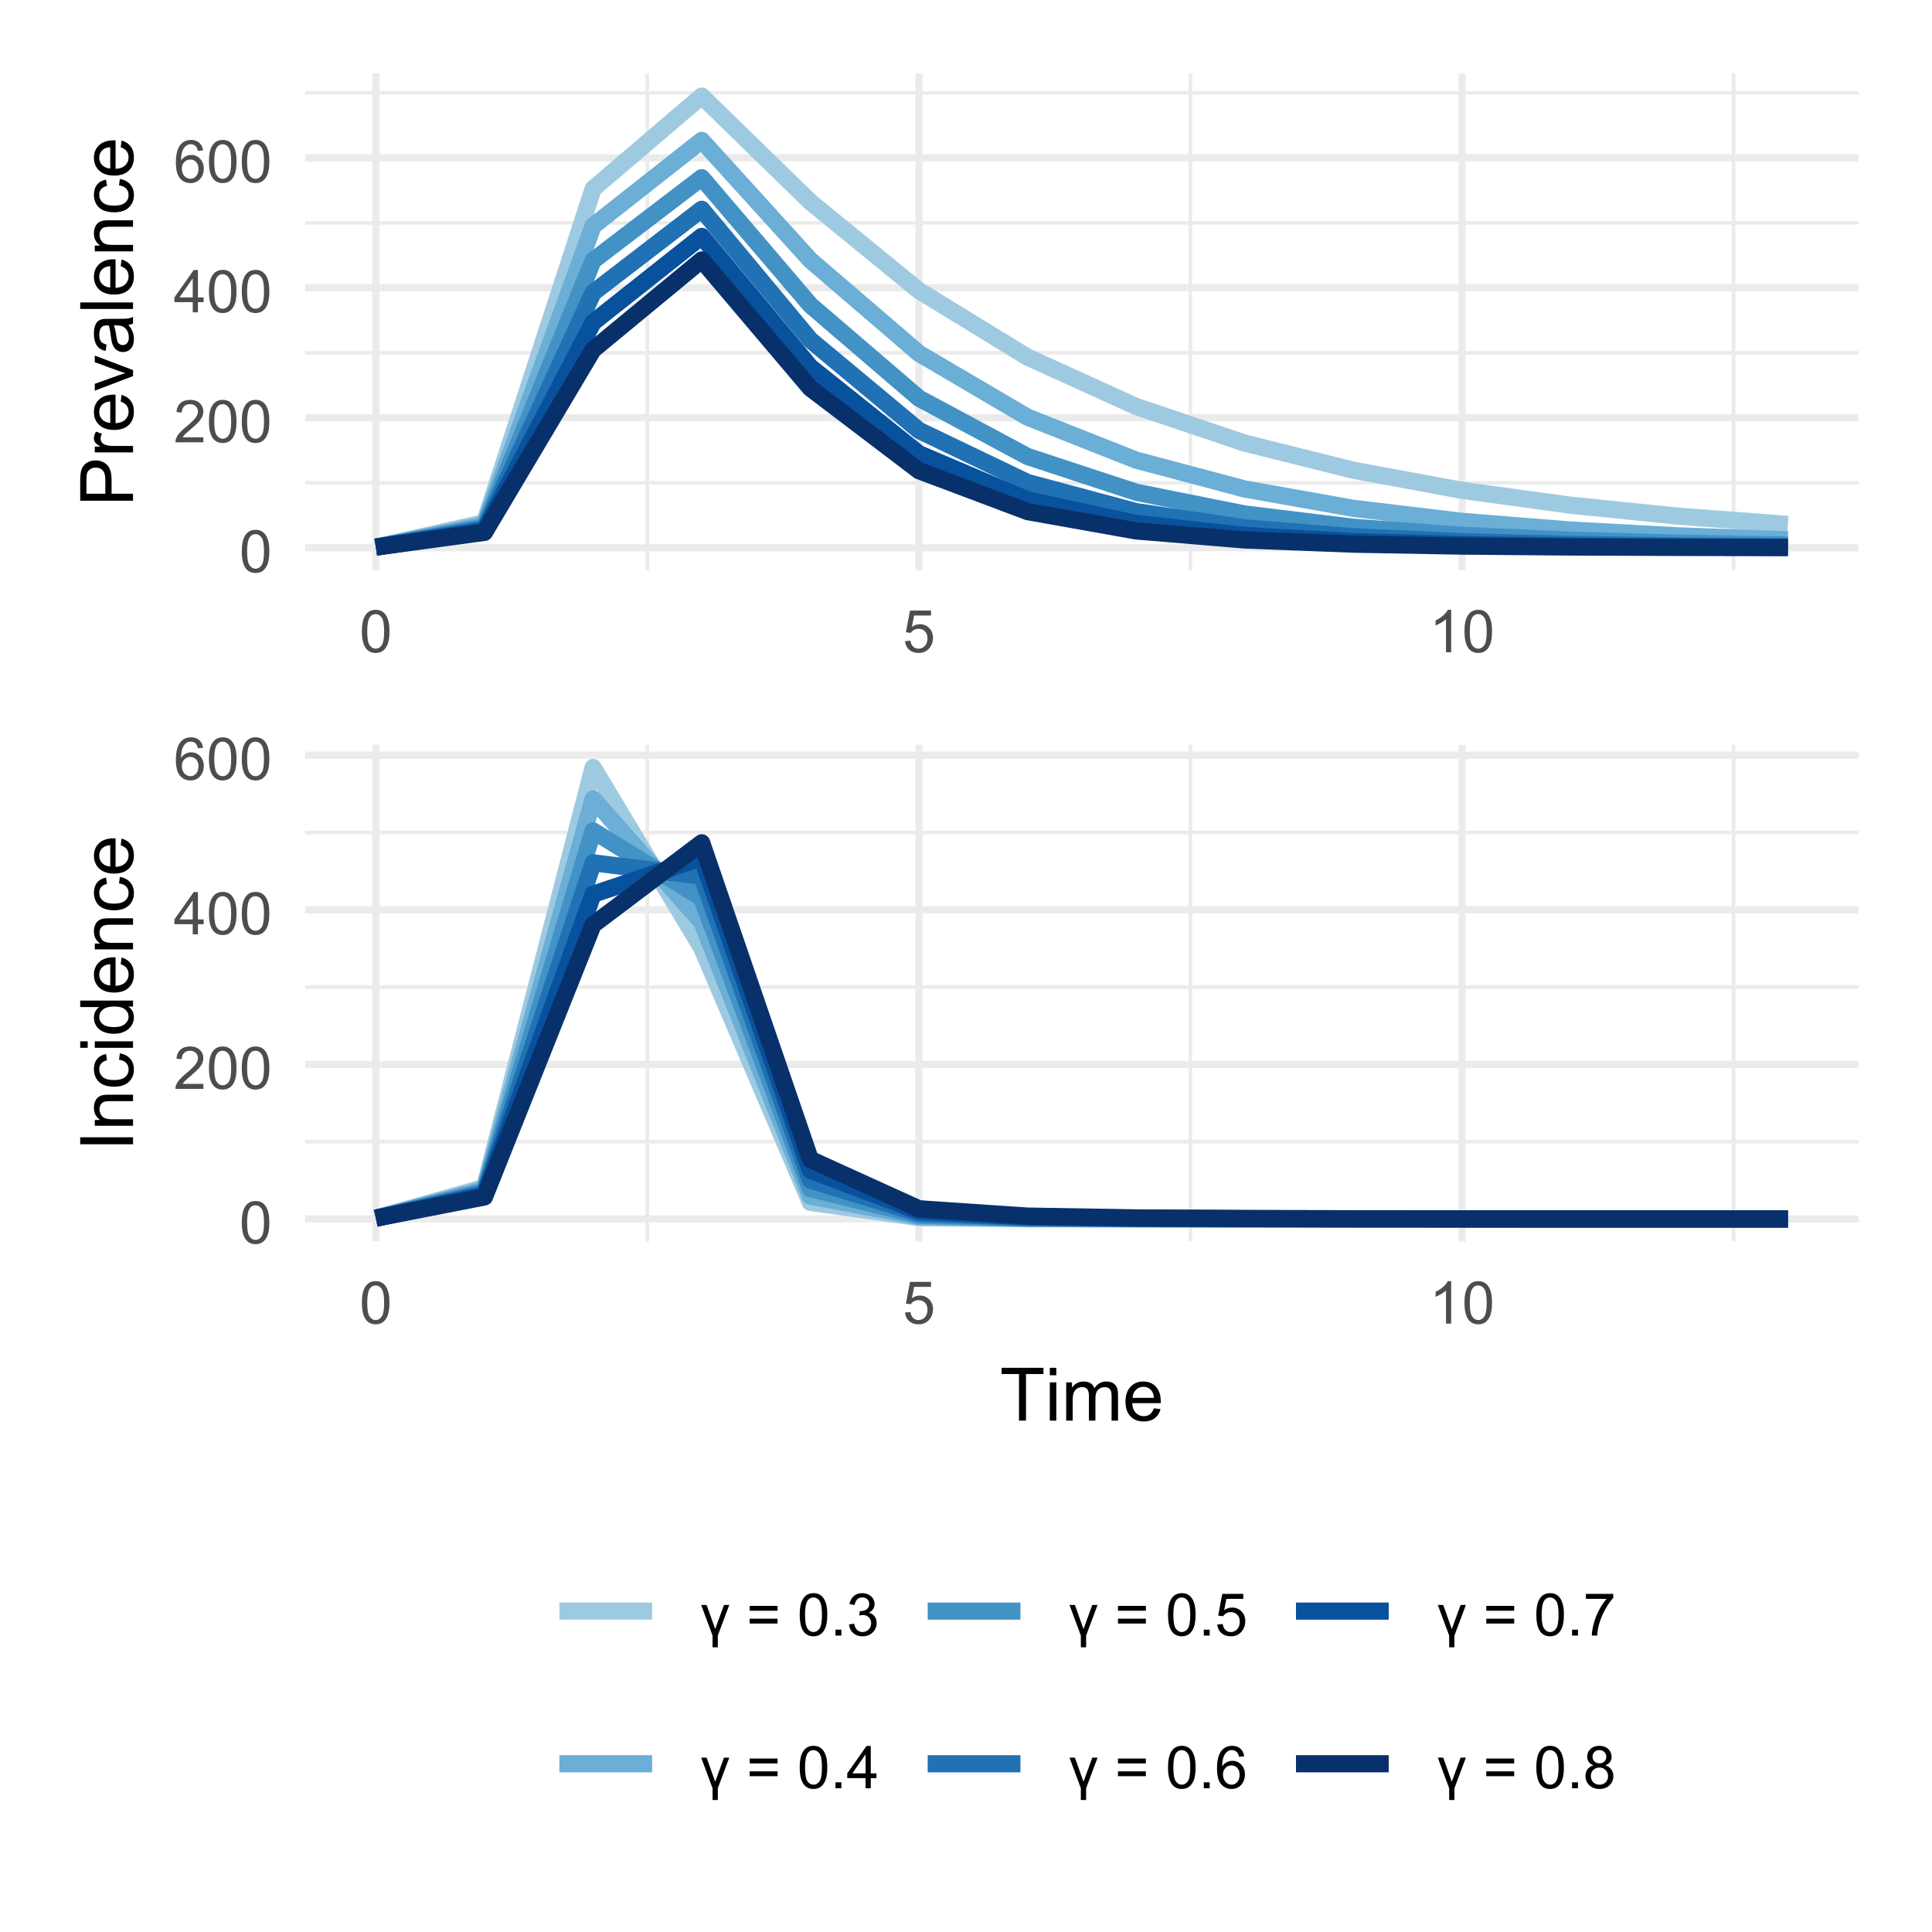 <?xml version="1.0" encoding="UTF-8"?>
<svg xmlns="http://www.w3.org/2000/svg" xmlns:xlink="http://www.w3.org/1999/xlink" width="288" height="288" viewBox="0 0 288 288">
<defs>
<g>
<g id="glyph-0-0">
<path d="M 0.367 -3.105 C 0.367 -3.852 0.441 -4.449 0.594 -4.906 C 0.75 -5.359 0.977 -5.711 1.277 -5.957 C 1.582 -6.203 1.961 -6.324 2.418 -6.324 C 2.758 -6.324 3.055 -6.258 3.309 -6.121 C 3.562 -5.984 3.773 -5.789 3.941 -5.531 C 4.105 -5.277 4.238 -4.965 4.332 -4.594 C 4.426 -4.227 4.473 -3.73 4.473 -3.105 C 4.473 -2.367 4.398 -1.77 4.246 -1.316 C 4.094 -0.863 3.867 -0.512 3.562 -0.266 C 3.262 -0.016 2.879 0.109 2.418 0.109 C 1.812 0.109 1.336 -0.109 0.988 -0.547 C 0.574 -1.07 0.367 -1.922 0.367 -3.105 M 1.16 -3.105 C 1.16 -2.074 1.281 -1.383 1.523 -1.043 C 1.766 -0.699 2.062 -0.527 2.418 -0.527 C 2.773 -0.527 3.074 -0.699 3.316 -1.043 C 3.559 -1.387 3.68 -2.074 3.68 -3.105 C 3.68 -4.145 3.559 -4.832 3.316 -5.172 C 3.074 -5.516 2.773 -5.684 2.41 -5.684 C 2.055 -5.684 1.773 -5.535 1.559 -5.234 C 1.293 -4.852 1.16 -4.141 1.16 -3.105 Z M 1.16 -3.105 "/>
</g>
<g id="glyph-0-1">
<path d="M 4.43 -0.742 L 4.43 0 L 0.266 0 C 0.262 -0.188 0.289 -0.367 0.355 -0.539 C 0.461 -0.82 0.633 -1.102 0.867 -1.375 C 1.098 -1.648 1.438 -1.969 1.879 -2.328 C 2.562 -2.891 3.023 -3.336 3.266 -3.664 C 3.508 -3.992 3.625 -4.301 3.625 -4.594 C 3.625 -4.898 3.516 -5.16 3.297 -5.367 C 3.078 -5.578 2.793 -5.684 2.441 -5.684 C 2.066 -5.684 1.77 -5.574 1.547 -5.352 C 1.324 -5.125 1.211 -4.816 1.207 -4.422 L 0.414 -4.504 C 0.469 -5.098 0.672 -5.547 1.027 -5.859 C 1.383 -6.168 1.859 -6.324 2.457 -6.324 C 3.062 -6.324 3.539 -6.156 3.895 -5.824 C 4.246 -5.488 4.422 -5.07 4.422 -4.578 C 4.422 -4.324 4.371 -4.078 4.266 -3.832 C 4.164 -3.59 3.992 -3.332 3.754 -3.062 C 3.516 -2.793 3.117 -2.426 2.562 -1.957 C 2.098 -1.566 1.801 -1.301 1.668 -1.164 C 1.535 -1.023 1.426 -0.883 1.34 -0.742 Z M 4.43 -0.742 "/>
</g>
<g id="glyph-0-2">
<path d="M 2.844 0 L 2.844 -1.508 L 0.113 -1.508 L 0.113 -2.219 L 2.988 -6.301 L 3.617 -6.301 L 3.617 -2.219 L 4.469 -2.219 L 4.469 -1.508 L 3.617 -1.508 L 3.617 0 L 2.844 0 M 2.844 -2.219 L 2.844 -5.059 L 0.871 -2.219 Z M 2.844 -2.219 "/>
</g>
<g id="glyph-0-3">
<path d="M 4.379 -4.758 L 3.609 -4.695 C 3.539 -5 3.441 -5.219 3.316 -5.359 C 3.109 -5.578 2.852 -5.688 2.543 -5.688 C 2.297 -5.688 2.082 -5.621 1.895 -5.484 C 1.652 -5.305 1.461 -5.047 1.32 -4.703 C 1.18 -4.363 1.105 -3.879 1.102 -3.25 C 1.285 -3.531 1.516 -3.742 1.785 -3.879 C 2.051 -4.016 2.336 -4.086 2.629 -4.086 C 3.145 -4.086 3.586 -3.898 3.945 -3.516 C 4.309 -3.137 4.492 -2.648 4.492 -2.047 C 4.492 -1.648 4.406 -1.281 4.234 -0.941 C 4.062 -0.605 3.828 -0.344 3.531 -0.164 C 3.234 0.016 2.895 0.109 2.52 0.109 C 1.875 0.109 1.348 -0.129 0.941 -0.605 C 0.535 -1.078 0.332 -1.859 0.332 -2.949 C 0.332 -4.164 0.555 -5.051 1.004 -5.602 C 1.398 -6.086 1.926 -6.324 2.59 -6.324 C 3.086 -6.324 3.492 -6.188 3.809 -5.91 C 4.125 -5.629 4.316 -5.246 4.379 -4.758 M 1.219 -2.039 C 1.219 -1.773 1.277 -1.52 1.391 -1.277 C 1.504 -1.031 1.66 -0.848 1.863 -0.719 C 2.066 -0.594 2.281 -0.527 2.504 -0.527 C 2.832 -0.527 3.113 -0.66 3.348 -0.926 C 3.582 -1.188 3.699 -1.547 3.699 -2 C 3.699 -2.434 3.582 -2.777 3.352 -3.027 C 3.121 -3.277 2.828 -3.402 2.477 -3.402 C 2.125 -3.402 1.828 -3.277 1.586 -3.027 C 1.344 -2.777 1.219 -2.449 1.219 -2.039 Z M 1.219 -2.039 "/>
</g>
<g id="glyph-0-4">
<path d="M 0.367 -1.648 L 1.176 -1.719 C 1.238 -1.324 1.379 -1.027 1.598 -0.828 C 1.816 -0.629 2.078 -0.527 2.391 -0.527 C 2.762 -0.527 3.078 -0.668 3.336 -0.949 C 3.594 -1.23 3.723 -1.602 3.723 -2.066 C 3.723 -2.508 3.598 -2.855 3.348 -3.109 C 3.102 -3.367 2.777 -3.492 2.375 -3.492 C 2.125 -3.492 1.902 -3.438 1.703 -3.324 C 1.5 -3.211 1.344 -3.062 1.23 -2.883 L 0.504 -2.977 L 1.113 -6.215 L 4.246 -6.215 L 4.246 -5.473 L 1.73 -5.473 L 1.391 -3.781 C 1.77 -4.043 2.168 -4.176 2.582 -4.176 C 3.133 -4.176 3.598 -3.984 3.977 -3.605 C 4.352 -3.223 4.543 -2.734 4.543 -2.137 C 4.543 -1.566 4.375 -1.074 4.043 -0.656 C 3.641 -0.148 3.09 0.109 2.391 0.109 C 1.816 0.109 1.348 -0.055 0.984 -0.375 C 0.625 -0.695 0.418 -1.121 0.367 -1.648 Z M 0.367 -1.648 "/>
</g>
<g id="glyph-0-5">
<path d="M 3.277 0 L 2.504 0 L 2.504 -4.93 C 2.32 -4.75 2.074 -4.574 1.773 -4.395 C 1.469 -4.219 1.199 -4.086 0.957 -3.996 L 0.957 -4.742 C 1.391 -4.945 1.77 -5.195 2.094 -5.484 C 2.418 -5.773 2.645 -6.055 2.781 -6.324 L 3.277 -6.324 Z M 3.277 0 "/>
</g>
<g id="glyph-0-6">
<path d="M 0.109 -4.562 L 0.918 -4.562 L 2.195 -0.969 L 3.504 -4.562 L 4.293 -4.562 L 2.586 0 L 2.586 1.75 L 1.801 1.75 L 1.801 0 Z M 0.109 -4.562 "/>
</g>
<g id="glyph-0-7">
</g>
<g id="glyph-0-8">
<path d="M 4.648 -3.703 L 0.488 -3.703 L 0.488 -4.426 L 4.648 -4.426 L 4.648 -3.703 M 4.648 -1.793 L 0.488 -1.793 L 0.488 -2.516 L 4.648 -2.516 Z M 4.648 -1.793 "/>
</g>
<g id="glyph-0-9">
<path d="M 0.801 0 L 0.801 -0.883 L 1.68 -0.883 L 1.68 0 Z M 0.801 0 "/>
</g>
<g id="glyph-0-10">
<path d="M 0.371 -1.664 L 1.145 -1.766 C 1.23 -1.328 1.383 -1.012 1.598 -0.82 C 1.809 -0.625 2.07 -0.527 2.375 -0.527 C 2.738 -0.527 3.047 -0.656 3.297 -0.906 C 3.547 -1.16 3.672 -1.473 3.676 -1.844 C 3.672 -2.199 3.559 -2.492 3.324 -2.723 C 3.094 -2.953 2.797 -3.066 2.441 -3.066 C 2.293 -3.066 2.113 -3.039 1.895 -2.98 L 1.98 -3.66 C 2.031 -3.656 2.074 -3.652 2.105 -3.652 C 2.434 -3.652 2.73 -3.738 2.996 -3.91 C 3.258 -4.082 3.391 -4.348 3.391 -4.703 C 3.391 -4.988 3.293 -5.223 3.102 -5.41 C 2.91 -5.598 2.664 -5.688 2.359 -5.688 C 2.059 -5.688 1.809 -5.594 1.605 -5.406 C 1.406 -5.215 1.277 -4.934 1.219 -4.555 L 0.445 -4.691 C 0.543 -5.211 0.758 -5.613 1.09 -5.898 C 1.426 -6.184 1.844 -6.324 2.344 -6.324 C 2.688 -6.324 3.004 -6.25 3.293 -6.105 C 3.582 -5.957 3.801 -5.754 3.957 -5.5 C 4.109 -5.246 4.184 -4.973 4.184 -4.688 C 4.184 -4.414 4.113 -4.168 3.965 -3.945 C 3.82 -3.723 3.605 -3.543 3.316 -3.41 C 3.691 -3.324 3.98 -3.148 4.184 -2.875 C 4.391 -2.605 4.496 -2.266 4.496 -1.859 C 4.496 -1.312 4.293 -0.844 3.895 -0.461 C 3.492 -0.078 2.984 0.113 2.371 0.113 C 1.82 0.113 1.359 -0.055 0.996 -0.383 C 0.629 -0.711 0.422 -1.141 0.371 -1.664 Z M 0.371 -1.664 "/>
</g>
<g id="glyph-0-11">
<path d="M 0.418 -5.473 L 0.418 -6.219 L 4.496 -6.219 L 4.496 -5.617 C 4.094 -5.188 3.695 -4.621 3.301 -3.914 C 2.91 -3.207 2.605 -2.48 2.391 -1.73 C 2.234 -1.203 2.137 -0.629 2.094 0 L 1.297 0 C 1.305 -0.496 1.402 -1.094 1.59 -1.797 C 1.777 -2.496 2.043 -3.176 2.391 -3.828 C 2.738 -4.477 3.109 -5.027 3.504 -5.473 Z M 0.418 -5.473 "/>
</g>
<g id="glyph-0-12">
<path d="M 1.555 -3.418 C 1.234 -3.535 0.996 -3.699 0.844 -3.918 C 0.688 -4.137 0.609 -4.398 0.609 -4.699 C 0.609 -5.16 0.773 -5.543 1.105 -5.855 C 1.434 -6.168 1.871 -6.324 2.418 -6.324 C 2.969 -6.324 3.41 -6.164 3.746 -5.848 C 4.082 -5.527 4.25 -5.137 4.25 -4.68 C 4.25 -4.387 4.172 -4.133 4.02 -3.918 C 3.867 -3.699 3.633 -3.535 3.32 -3.418 C 3.707 -3.289 4.004 -3.086 4.203 -2.805 C 4.406 -2.523 4.508 -2.191 4.508 -1.801 C 4.508 -1.262 4.316 -0.809 3.938 -0.441 C 3.555 -0.074 3.055 0.109 2.434 0.109 C 1.809 0.109 1.309 -0.078 0.93 -0.445 C 0.547 -0.812 0.355 -1.273 0.355 -1.82 C 0.355 -2.23 0.461 -2.574 0.668 -2.852 C 0.875 -3.129 1.172 -3.316 1.555 -3.418 M 1.402 -4.727 C 1.402 -4.43 1.496 -4.184 1.688 -3.996 C 1.879 -3.809 2.129 -3.711 2.438 -3.711 C 2.734 -3.711 2.977 -3.805 3.168 -3.992 C 3.359 -4.18 3.453 -4.41 3.453 -4.684 C 3.453 -4.969 3.355 -5.207 3.16 -5.398 C 2.965 -5.594 2.719 -5.688 2.43 -5.688 C 2.133 -5.688 1.887 -5.594 1.691 -5.406 C 1.5 -5.215 1.402 -4.988 1.402 -4.727 M 1.152 -1.816 C 1.152 -1.598 1.203 -1.383 1.309 -1.176 C 1.414 -0.973 1.57 -0.812 1.773 -0.699 C 1.98 -0.586 2.203 -0.527 2.441 -0.527 C 2.809 -0.527 3.117 -0.648 3.355 -0.887 C 3.598 -1.121 3.719 -1.426 3.719 -1.793 C 3.719 -2.164 3.594 -2.473 3.344 -2.715 C 3.098 -2.961 2.789 -3.082 2.414 -3.082 C 2.051 -3.082 1.75 -2.961 1.512 -2.719 C 1.27 -2.48 1.152 -2.18 1.152 -1.816 Z M 1.152 -1.816 "/>
</g>
<g id="glyph-1-0">
<path d="M 0 -0.848 L -7.875 -0.848 L -7.875 -3.82 C -7.875 -4.34 -7.848 -4.742 -7.797 -5.016 C -7.734 -5.402 -7.613 -5.727 -7.43 -5.988 C -7.25 -6.25 -6.996 -6.461 -6.672 -6.621 C -6.344 -6.777 -5.988 -6.859 -5.598 -6.859 C -4.926 -6.859 -4.359 -6.645 -3.898 -6.219 C -3.434 -5.793 -3.199 -5.023 -3.199 -3.91 L -3.203 -1.891 L 0 -1.891 L 0 -0.848 M -4.129 -1.891 L -4.129 -3.926 C -4.129 -4.598 -4.254 -5.078 -4.508 -5.359 C -4.758 -5.645 -5.109 -5.785 -5.562 -5.785 C -5.895 -5.785 -6.176 -5.703 -6.41 -5.535 C -6.645 -5.367 -6.801 -5.148 -6.875 -4.875 C -6.922 -4.703 -6.945 -4.379 -6.945 -3.906 L -6.945 -1.891 Z M -4.129 -1.891 "/>
</g>
<g id="glyph-1-1">
<path d="M 0 -0.715 L -5.703 -0.715 L -5.703 -1.586 L -4.84 -1.586 C -5.242 -1.805 -5.512 -2.012 -5.641 -2.199 C -5.77 -2.387 -5.832 -2.594 -5.832 -2.82 C -5.832 -3.145 -5.73 -3.477 -5.523 -3.812 L -4.625 -3.48 C -4.766 -3.246 -4.832 -3.008 -4.836 -2.773 C -4.832 -2.559 -4.77 -2.371 -4.645 -2.203 C -4.516 -2.035 -4.34 -1.914 -4.113 -1.844 C -3.77 -1.734 -3.395 -1.68 -2.984 -1.68 L 0 -1.68 Z M 0 -0.715 "/>
</g>
<g id="glyph-1-2">
<path d="M -1.836 -4.629 L -1.715 -5.629 C -1.129 -5.473 -0.676 -5.18 -0.355 -4.754 C -0.031 -4.328 0.129 -3.781 0.129 -3.121 C 0.129 -2.285 -0.129 -1.625 -0.641 -1.137 C -1.156 -0.648 -1.875 -0.402 -2.805 -0.402 C -3.762 -0.402 -4.508 -0.648 -5.039 -1.145 C -5.566 -1.637 -5.832 -2.277 -5.832 -3.066 C -5.832 -3.828 -5.574 -4.453 -5.055 -4.938 C -4.535 -5.418 -3.805 -5.66 -2.863 -5.66 C -2.805 -5.66 -2.719 -5.66 -2.605 -5.656 L -2.605 -1.402 C -1.977 -1.438 -1.5 -1.613 -1.164 -1.934 C -0.832 -2.254 -0.664 -2.648 -0.664 -3.125 C -0.664 -3.48 -0.758 -3.781 -0.945 -4.035 C -1.133 -4.285 -1.43 -4.484 -1.836 -4.629 M -3.398 -1.457 L -3.398 -4.641 C -3.879 -4.598 -4.238 -4.477 -4.48 -4.273 C -4.852 -3.969 -5.039 -3.566 -5.039 -3.078 C -5.039 -2.633 -4.891 -2.262 -4.594 -1.957 C -4.297 -1.656 -3.898 -1.488 -3.398 -1.457 Z M -3.398 -1.457 "/>
</g>
<g id="glyph-1-3">
<path d="M 0 -2.309 L -5.703 -0.141 L -5.703 -1.16 L -2.289 -2.383 C -1.918 -2.516 -1.535 -2.641 -1.137 -2.75 C -1.438 -2.836 -1.801 -2.957 -2.223 -3.109 L -5.703 -4.379 L -5.703 -5.371 L 0 -3.211 Z M 0 -2.309 "/>
</g>
<g id="glyph-1-4">
<path d="M -0.703 -4.445 C -0.398 -4.09 -0.184 -3.746 -0.059 -3.414 C 0.066 -3.082 0.129 -2.727 0.129 -2.348 C 0.129 -1.719 -0.023 -1.238 -0.332 -0.902 C -0.637 -0.566 -1.027 -0.398 -1.504 -0.398 C -1.781 -0.398 -2.039 -0.461 -2.27 -0.59 C -2.5 -0.715 -2.688 -0.883 -2.824 -1.086 C -2.965 -1.293 -3.07 -1.527 -3.141 -1.785 C -3.191 -1.973 -3.242 -2.258 -3.289 -2.641 C -3.379 -3.422 -3.492 -3.996 -3.621 -4.367 C -3.754 -4.371 -3.836 -4.371 -3.871 -4.371 C -4.266 -4.371 -4.543 -4.281 -4.703 -4.098 C -4.922 -3.852 -5.031 -3.484 -5.031 -2.996 C -5.031 -2.543 -4.953 -2.207 -4.793 -1.988 C -4.633 -1.773 -4.352 -1.613 -3.949 -1.508 L -4.078 -0.562 C -4.48 -0.648 -4.809 -0.793 -5.059 -0.988 C -5.305 -1.184 -5.496 -1.469 -5.633 -1.844 C -5.766 -2.215 -5.832 -2.645 -5.832 -3.137 C -5.832 -3.625 -5.777 -4.02 -5.66 -4.324 C -5.547 -4.629 -5.402 -4.852 -5.23 -4.996 C -5.055 -5.137 -4.836 -5.238 -4.57 -5.297 C -4.406 -5.328 -4.109 -5.344 -3.68 -5.344 L -2.391 -5.344 C -1.492 -5.344 -0.922 -5.363 -0.684 -5.406 C -0.445 -5.445 -0.219 -5.527 0 -5.648 L 0 -4.641 C -0.199 -4.539 -0.434 -4.477 -0.703 -4.445 M -2.863 -4.367 C -2.719 -4.016 -2.598 -3.488 -2.496 -2.789 C -2.441 -2.391 -2.375 -2.109 -2.305 -1.945 C -2.234 -1.781 -2.129 -1.652 -1.988 -1.562 C -1.852 -1.473 -1.699 -1.43 -1.531 -1.43 C -1.273 -1.43 -1.059 -1.527 -0.887 -1.723 C -0.715 -1.918 -0.629 -2.203 -0.629 -2.578 C -0.629 -2.949 -0.711 -3.281 -0.871 -3.57 C -1.035 -3.863 -1.258 -4.074 -1.543 -4.211 C -1.762 -4.316 -2.082 -4.367 -2.508 -4.367 Z M -2.863 -4.367 "/>
</g>
<g id="glyph-1-5">
<path d="M 0 -0.703 L -7.875 -0.703 L -7.875 -1.672 L 0 -1.672 Z M 0 -0.703 "/>
</g>
<g id="glyph-1-6">
<path d="M 0 -0.727 L -5.703 -0.727 L -5.703 -1.594 L -4.895 -1.594 C -5.52 -2.016 -5.832 -2.621 -5.832 -3.41 C -5.832 -3.754 -5.77 -4.07 -5.648 -4.359 C -5.523 -4.648 -5.363 -4.863 -5.16 -5.008 C -4.961 -5.148 -4.723 -5.25 -4.445 -5.305 C -4.27 -5.344 -3.953 -5.359 -3.508 -5.359 L 0 -5.359 L 0 -4.395 L -3.469 -4.395 C -3.863 -4.395 -4.156 -4.355 -4.352 -4.281 C -4.547 -4.207 -4.703 -4.07 -4.82 -3.879 C -4.938 -3.688 -4.996 -3.465 -4.996 -3.207 C -4.996 -2.793 -4.863 -2.438 -4.602 -2.141 C -4.34 -1.84 -3.844 -1.691 -3.117 -1.691 L 0 -1.691 Z M 0 -0.727 "/>
</g>
<g id="glyph-1-7">
<path d="M -2.09 -4.445 L -1.965 -5.398 C -1.309 -5.293 -0.797 -5.027 -0.426 -4.602 C -0.055 -4.172 0.129 -3.648 0.129 -3.023 C 0.129 -2.242 -0.125 -1.617 -0.637 -1.141 C -1.148 -0.668 -1.879 -0.43 -2.832 -0.43 C -3.445 -0.43 -3.984 -0.531 -4.445 -0.734 C -4.91 -0.941 -5.254 -1.25 -5.488 -1.668 C -5.719 -2.086 -5.832 -2.539 -5.832 -3.031 C -5.832 -3.648 -5.676 -4.156 -5.363 -4.551 C -5.051 -4.941 -4.605 -5.195 -4.027 -5.305 L -3.883 -4.367 C -4.266 -4.277 -4.555 -4.117 -4.75 -3.891 C -4.941 -3.664 -5.039 -3.391 -5.039 -3.066 C -5.039 -2.578 -4.863 -2.184 -4.516 -1.879 C -4.164 -1.574 -3.613 -1.422 -2.859 -1.422 C -2.09 -1.422 -1.535 -1.57 -1.188 -1.863 C -0.84 -2.156 -0.664 -2.539 -0.664 -3.012 C -0.664 -3.395 -0.781 -3.711 -1.016 -3.965 C -1.246 -4.219 -1.605 -4.379 -2.09 -4.445 Z M -2.09 -4.445 "/>
</g>
<g id="glyph-1-8">
<path d="M 0 -1.027 L -7.875 -1.027 L -7.875 -2.066 L 0 -2.066 Z M 0 -1.027 "/>
</g>
<g id="glyph-1-9">
<path d="M -6.762 -0.73 L -7.875 -0.73 L -7.875 -1.699 L -6.762 -1.699 L -6.762 -0.73 M 0 -0.73 L -5.703 -0.73 L -5.703 -1.699 L 0 -1.695 Z M 0 -0.73 "/>
</g>
<g id="glyph-1-10">
<path d="M 0 -4.426 L -0.719 -4.426 C -0.152 -4.062 0.129 -3.531 0.129 -2.832 C 0.129 -2.375 0.004 -1.957 -0.246 -1.578 C -0.496 -1.195 -0.848 -0.898 -1.297 -0.691 C -1.746 -0.48 -2.262 -0.375 -2.848 -0.375 C -3.414 -0.375 -3.934 -0.473 -4.395 -0.66 C -4.859 -0.852 -5.215 -1.137 -5.461 -1.516 C -5.711 -1.895 -5.832 -2.32 -5.832 -2.789 C -5.832 -3.133 -5.762 -3.438 -5.617 -3.707 C -5.469 -3.977 -5.281 -4.191 -5.047 -4.359 L -7.875 -4.363 L -7.875 -5.324 L 0 -5.324 L 0 -4.426 M -2.848 -1.371 C -2.117 -1.371 -1.57 -1.523 -1.207 -1.832 C -0.848 -2.141 -0.664 -2.504 -0.664 -2.922 C -0.664 -3.344 -0.84 -3.703 -1.184 -4 C -1.531 -4.293 -2.059 -4.441 -2.766 -4.441 C -3.547 -4.441 -4.121 -4.293 -4.484 -3.992 C -4.852 -3.691 -5.031 -3.32 -5.031 -2.879 C -5.031 -2.449 -4.855 -2.09 -4.508 -1.801 C -4.156 -1.516 -3.602 -1.371 -2.848 -1.371 Z M -2.848 -1.371 "/>
</g>
<g id="glyph-2-0">
<path d="M 2.852 0 L 2.852 -6.945 L 0.258 -6.945 L 0.258 -7.875 L 6.5 -7.875 L 6.5 -6.945 L 3.895 -6.945 L 3.895 0 Z M 2.852 0 "/>
</g>
<g id="glyph-2-1">
<path d="M 0.73 -6.762 L 0.73 -7.875 L 1.695 -7.875 L 1.695 -6.762 L 0.73 -6.762 M 0.73 0 L 0.73 -5.703 L 1.695 -5.703 L 1.695 0 Z M 0.73 0 "/>
</g>
<g id="glyph-2-2">
<path d="M 0.727 0 L 0.727 -5.703 L 1.59 -5.703 L 1.59 -4.902 C 1.77 -5.184 2.008 -5.406 2.305 -5.578 C 2.602 -5.746 2.941 -5.832 3.32 -5.832 C 3.742 -5.832 4.09 -5.746 4.359 -5.57 C 4.629 -5.395 4.82 -5.148 4.93 -4.836 C 5.383 -5.5 5.969 -5.832 6.691 -5.832 C 7.258 -5.832 7.691 -5.676 7.996 -5.363 C 8.301 -5.051 8.453 -4.566 8.453 -3.914 L 8.453 0 L 7.492 0 L 7.492 -3.594 C 7.492 -3.98 7.461 -4.258 7.398 -4.43 C 7.336 -4.598 7.223 -4.734 7.059 -4.84 C 6.895 -4.941 6.699 -4.996 6.477 -4.996 C 6.078 -4.996 5.742 -4.863 5.477 -4.594 C 5.215 -4.328 5.082 -3.902 5.082 -3.312 L 5.082 0 L 4.113 0 L 4.113 -3.707 C 4.113 -4.137 4.035 -4.457 3.879 -4.672 C 3.719 -4.887 3.461 -4.996 3.105 -4.996 C 2.832 -4.996 2.582 -4.922 2.352 -4.781 C 2.117 -4.637 1.953 -4.426 1.848 -4.152 C 1.742 -3.875 1.691 -3.48 1.691 -2.961 L 1.691 0 Z M 0.727 0 "/>
</g>
<g id="glyph-2-3">
<path d="M 4.629 -1.836 L 5.629 -1.715 C 5.473 -1.129 5.18 -0.676 4.754 -0.355 C 4.328 -0.031 3.781 0.129 3.121 0.129 C 2.285 0.129 1.625 -0.129 1.137 -0.641 C 0.648 -1.156 0.402 -1.875 0.402 -2.805 C 0.402 -3.762 0.648 -4.508 1.145 -5.039 C 1.637 -5.566 2.277 -5.832 3.066 -5.832 C 3.828 -5.832 4.453 -5.574 4.938 -5.055 C 5.418 -4.535 5.66 -3.805 5.66 -2.863 C 5.66 -2.805 5.66 -2.719 5.656 -2.605 L 1.402 -2.605 C 1.438 -1.977 1.613 -1.5 1.934 -1.164 C 2.254 -0.832 2.648 -0.664 3.125 -0.664 C 3.48 -0.664 3.781 -0.758 4.035 -0.945 C 4.285 -1.133 4.484 -1.43 4.629 -1.836 M 1.457 -3.398 L 4.641 -3.398 C 4.598 -3.879 4.477 -4.238 4.273 -4.48 C 3.969 -4.852 3.566 -5.039 3.078 -5.039 C 2.633 -5.039 2.262 -4.891 1.957 -4.594 C 1.656 -4.297 1.488 -3.898 1.457 -3.398 Z M 1.457 -3.398 "/>
</g>
</g>
<clipPath id="clip-0">
<path clip-rule="nonzero" d="M 45.5 71 L 277.039 71 L 277.039 73 L 45.5 73 Z M 45.5 71 "/>
</clipPath>
<clipPath id="clip-1">
<path clip-rule="nonzero" d="M 45.5 52 L 277.039 52 L 277.039 53 L 45.5 53 Z M 45.5 52 "/>
</clipPath>
<clipPath id="clip-2">
<path clip-rule="nonzero" d="M 45.5 32 L 277.039 32 L 277.039 34 L 45.5 34 Z M 45.5 32 "/>
</clipPath>
<clipPath id="clip-3">
<path clip-rule="nonzero" d="M 45.5 13 L 277.039 13 L 277.039 15 L 45.5 15 Z M 45.5 13 "/>
</clipPath>
<clipPath id="clip-4">
<path clip-rule="nonzero" d="M 96 10.957 L 97 10.957 L 97 84.992 L 96 84.992 Z M 96 10.957 "/>
</clipPath>
<clipPath id="clip-5">
<path clip-rule="nonzero" d="M 177 10.957 L 178 10.957 L 178 84.992 L 177 84.992 Z M 177 10.957 "/>
</clipPath>
<clipPath id="clip-6">
<path clip-rule="nonzero" d="M 258 10.957 L 259 10.957 L 259 84.992 L 258 84.992 Z M 258 10.957 "/>
</clipPath>
<clipPath id="clip-7">
<path clip-rule="nonzero" d="M 45.5 81 L 277.039 81 L 277.039 83 L 45.5 83 Z M 45.5 81 "/>
</clipPath>
<clipPath id="clip-8">
<path clip-rule="nonzero" d="M 45.5 61 L 277.039 61 L 277.039 63 L 45.5 63 Z M 45.5 61 "/>
</clipPath>
<clipPath id="clip-9">
<path clip-rule="nonzero" d="M 45.5 42 L 277.039 42 L 277.039 44 L 45.5 44 Z M 45.5 42 "/>
</clipPath>
<clipPath id="clip-10">
<path clip-rule="nonzero" d="M 45.5 22 L 277.039 22 L 277.039 25 L 45.5 25 Z M 45.5 22 "/>
</clipPath>
<clipPath id="clip-11">
<path clip-rule="nonzero" d="M 55 10.957 L 57 10.957 L 57 84.992 L 55 84.992 Z M 55 10.957 "/>
</clipPath>
<clipPath id="clip-12">
<path clip-rule="nonzero" d="M 136 10.957 L 138 10.957 L 138 84.992 L 136 84.992 Z M 136 10.957 "/>
</clipPath>
<clipPath id="clip-13">
<path clip-rule="nonzero" d="M 217 10.957 L 219 10.957 L 219 84.992 L 217 84.992 Z M 217 10.957 "/>
</clipPath>
<clipPath id="clip-14">
<path clip-rule="nonzero" d="M 45.5 169 L 277.039 169 L 277.039 171 L 45.5 171 Z M 45.5 169 "/>
</clipPath>
<clipPath id="clip-15">
<path clip-rule="nonzero" d="M 45.5 146 L 277.039 146 L 277.039 148 L 45.5 148 Z M 45.5 146 "/>
</clipPath>
<clipPath id="clip-16">
<path clip-rule="nonzero" d="M 45.5 123 L 277.039 123 L 277.039 125 L 45.5 125 Z M 45.5 123 "/>
</clipPath>
<clipPath id="clip-17">
<path clip-rule="nonzero" d="M 96 111.035 L 97 111.035 L 97 185.07 L 96 185.07 Z M 96 111.035 "/>
</clipPath>
<clipPath id="clip-18">
<path clip-rule="nonzero" d="M 177 111.035 L 178 111.035 L 178 185.07 L 177 185.07 Z M 177 111.035 "/>
</clipPath>
<clipPath id="clip-19">
<path clip-rule="nonzero" d="M 258 111.035 L 259 111.035 L 259 185.07 L 258 185.07 Z M 258 111.035 "/>
</clipPath>
<clipPath id="clip-20">
<path clip-rule="nonzero" d="M 45.5 181 L 277.039 181 L 277.039 183 L 45.5 183 Z M 45.5 181 "/>
</clipPath>
<clipPath id="clip-21">
<path clip-rule="nonzero" d="M 45.5 158 L 277.039 158 L 277.039 160 L 45.5 160 Z M 45.5 158 "/>
</clipPath>
<clipPath id="clip-22">
<path clip-rule="nonzero" d="M 45.5 135 L 277.039 135 L 277.039 137 L 45.5 137 Z M 45.5 135 "/>
</clipPath>
<clipPath id="clip-23">
<path clip-rule="nonzero" d="M 45.5 112 L 277.039 112 L 277.039 114 L 45.5 114 Z M 45.5 112 "/>
</clipPath>
<clipPath id="clip-24">
<path clip-rule="nonzero" d="M 55 111.035 L 57 111.035 L 57 185.07 L 55 185.07 Z M 55 111.035 "/>
</clipPath>
<clipPath id="clip-25">
<path clip-rule="nonzero" d="M 136 111.035 L 138 111.035 L 138 185.07 L 136 185.07 Z M 136 111.035 "/>
</clipPath>
<clipPath id="clip-26">
<path clip-rule="nonzero" d="M 217 111.035 L 219 111.035 L 219 185.07 L 217 185.07 Z M 217 111.035 "/>
</clipPath>
</defs>
<rect x="-28.8" y="-28.8" width="345.6" height="345.6" fill="rgb(100%, 100%, 100%)" fill-opacity="1"/>
<rect x="-28.8" y="-28.8" width="345.6" height="345.6" fill="rgb(100%, 100%, 100%)" fill-opacity="1"/>
<path fill="none" stroke-width="1.067" stroke-linecap="round" stroke-linejoin="round" stroke="rgb(100%, 100%, 100%)" stroke-opacity="1" stroke-miterlimit="10" d="M 0 288 L 288 288 L 288 0 L 0 0 Z M 0 288 "/>
<g clip-path="url(#clip-0)">
<path fill="none" stroke-width="0.533" stroke-linecap="butt" stroke-linejoin="round" stroke="rgb(92.157%, 92.157%, 92.157%)" stroke-opacity="1" stroke-miterlimit="10" d="M 45.5 71.969 L 277.043 71.969 "/>
</g>
<g clip-path="url(#clip-1)">
<path fill="none" stroke-width="0.533" stroke-linecap="butt" stroke-linejoin="round" stroke="rgb(92.157%, 92.157%, 92.157%)" stroke-opacity="1" stroke-miterlimit="10" d="M 45.5 52.594 L 277.043 52.594 "/>
</g>
<g clip-path="url(#clip-2)">
<path fill="none" stroke-width="0.533" stroke-linecap="butt" stroke-linejoin="round" stroke="rgb(92.157%, 92.157%, 92.157%)" stroke-opacity="1" stroke-miterlimit="10" d="M 45.5 33.219 L 277.043 33.219 "/>
</g>
<g clip-path="url(#clip-3)">
<path fill="none" stroke-width="0.533" stroke-linecap="butt" stroke-linejoin="round" stroke="rgb(92.157%, 92.157%, 92.157%)" stroke-opacity="1" stroke-miterlimit="10" d="M 45.5 13.844 L 277.043 13.844 "/>
</g>
<g clip-path="url(#clip-4)">
<path fill="none" stroke-width="0.533" stroke-linecap="butt" stroke-linejoin="round" stroke="rgb(92.157%, 92.157%, 92.157%)" stroke-opacity="1" stroke-miterlimit="10" d="M 96.504 84.996 L 96.504 10.957 "/>
</g>
<g clip-path="url(#clip-5)">
<path fill="none" stroke-width="0.533" stroke-linecap="butt" stroke-linejoin="round" stroke="rgb(92.157%, 92.157%, 92.157%)" stroke-opacity="1" stroke-miterlimit="10" d="M 177.461 84.996 L 177.461 10.957 "/>
</g>
<g clip-path="url(#clip-6)">
<path fill="none" stroke-width="0.533" stroke-linecap="butt" stroke-linejoin="round" stroke="rgb(92.157%, 92.157%, 92.157%)" stroke-opacity="1" stroke-miterlimit="10" d="M 258.422 84.996 L 258.422 10.957 "/>
</g>
<g clip-path="url(#clip-7)">
<path fill="none" stroke-width="1.067" stroke-linecap="butt" stroke-linejoin="round" stroke="rgb(92.157%, 92.157%, 92.157%)" stroke-opacity="1" stroke-miterlimit="10" d="M 45.5 81.652 L 277.043 81.652 "/>
</g>
<g clip-path="url(#clip-8)">
<path fill="none" stroke-width="1.067" stroke-linecap="butt" stroke-linejoin="round" stroke="rgb(92.157%, 92.157%, 92.157%)" stroke-opacity="1" stroke-miterlimit="10" d="M 45.5 62.281 L 277.043 62.281 "/>
</g>
<g clip-path="url(#clip-9)">
<path fill="none" stroke-width="1.067" stroke-linecap="butt" stroke-linejoin="round" stroke="rgb(92.157%, 92.157%, 92.157%)" stroke-opacity="1" stroke-miterlimit="10" d="M 45.5 42.906 L 277.043 42.906 "/>
</g>
<g clip-path="url(#clip-10)">
<path fill="none" stroke-width="1.067" stroke-linecap="butt" stroke-linejoin="round" stroke="rgb(92.157%, 92.157%, 92.157%)" stroke-opacity="1" stroke-miterlimit="10" d="M 45.5 23.531 L 277.043 23.531 "/>
</g>
<g clip-path="url(#clip-11)">
<path fill="none" stroke-width="1.067" stroke-linecap="butt" stroke-linejoin="round" stroke="rgb(92.157%, 92.157%, 92.157%)" stroke-opacity="1" stroke-miterlimit="10" d="M 56.027 84.996 L 56.027 10.957 "/>
</g>
<g clip-path="url(#clip-12)">
<path fill="none" stroke-width="1.067" stroke-linecap="butt" stroke-linejoin="round" stroke="rgb(92.157%, 92.157%, 92.157%)" stroke-opacity="1" stroke-miterlimit="10" d="M 136.984 84.996 L 136.984 10.957 "/>
</g>
<g clip-path="url(#clip-13)">
<path fill="none" stroke-width="1.067" stroke-linecap="butt" stroke-linejoin="round" stroke="rgb(92.157%, 92.157%, 92.157%)" stroke-opacity="1" stroke-miterlimit="10" d="M 217.941 84.996 L 217.941 10.957 "/>
</g>
<path fill="none" stroke-width="2.561" stroke-linecap="butt" stroke-linejoin="round" stroke="rgb(61.961%, 79.216%, 88.235%)" stroke-opacity="1" stroke-miterlimit="10" d="M 56.027 81.559 L 72.219 77.906 L 88.41 28.148 L 104.602 14.324 L 120.793 30.094 L 136.984 43.324 L 153.176 53.238 L 169.367 60.598 L 185.559 66.055 L 201.75 70.098 L 217.941 73.094 L 234.133 75.312 L 250.324 76.957 L 266.516 78.172 "/>
<path fill="none" stroke-width="2.561" stroke-linecap="butt" stroke-linejoin="round" stroke="rgb(41.961%, 68.235%, 83.922%)" stroke-opacity="1" stroke-miterlimit="10" d="M 56.027 81.559 L 72.219 78.258 L 88.41 33.684 L 104.602 20.93 L 120.793 38.773 L 136.984 52.68 L 153.176 62.191 L 169.367 68.594 L 185.559 72.895 L 201.75 75.781 L 217.941 77.715 L 234.133 79.012 L 250.324 79.883 L 266.516 80.469 "/>
<path fill="none" stroke-width="2.561" stroke-linecap="butt" stroke-linejoin="round" stroke="rgb(25.882%, 57.255%, 77.647%)" stroke-opacity="1" stroke-miterlimit="10" d="M 56.027 81.559 L 72.219 78.574 L 88.41 38.848 L 104.602 26.488 L 120.793 45.473 L 136.984 59.363 L 153.176 68.051 L 169.367 73.379 L 185.559 76.621 L 201.75 78.598 L 217.941 79.797 L 234.133 80.527 L 250.324 80.969 L 266.516 81.238 "/>
<path fill="none" stroke-width="2.561" stroke-linecap="butt" stroke-linejoin="round" stroke="rgb(12.941%, 44.314%, 70.98%)" stroke-opacity="1" stroke-miterlimit="10" d="M 56.027 81.559 L 72.219 78.863 L 88.41 43.637 L 104.602 31.199 L 120.793 50.668 L 136.984 64.16 L 153.176 71.926 L 169.367 76.27 L 185.559 78.68 L 201.75 80.012 L 217.941 80.746 L 234.133 81.152 L 250.324 81.379 L 266.516 81.5 "/>
<path fill="none" stroke-width="2.561" stroke-linecap="butt" stroke-linejoin="round" stroke="rgb(3.137%, 31.765%, 61.176%)" stroke-opacity="1" stroke-miterlimit="10" d="M 56.027 81.559 L 72.219 79.121 L 88.41 48.066 L 104.602 35.242 L 120.793 54.707 L 136.984 67.633 L 153.176 74.516 L 169.367 78.043 L 185.559 79.832 L 201.75 80.734 L 217.941 81.191 L 234.133 81.422 L 250.324 81.535 L 266.516 81.594 "/>
<path fill="none" stroke-width="2.561" stroke-linecap="butt" stroke-linejoin="round" stroke="rgb(3.137%, 18.824%, 41.961%)" stroke-opacity="1" stroke-miterlimit="10" d="M 56.027 81.559 L 72.219 79.359 L 88.41 52.137 L 104.602 38.758 L 120.793 57.863 L 136.984 70.164 L 153.176 76.262 L 169.367 79.148 L 185.559 80.492 L 201.75 81.117 L 217.941 81.406 L 234.133 81.539 L 250.324 81.602 L 266.516 81.629 "/>
<g fill="rgb(30.196%, 30.196%, 30.196%)" fill-opacity="1">
<use xlink:href="#glyph-0-0" x="35.676" y="85.305"/>
</g>
<g fill="rgb(30.196%, 30.196%, 30.196%)" fill-opacity="1">
<use xlink:href="#glyph-0-1" x="25.887" y="65.93"/>
<use xlink:href="#glyph-0-0" x="30.781" y="65.93"/>
<use xlink:href="#glyph-0-0" x="35.675" y="65.93"/>
</g>
<g fill="rgb(30.196%, 30.196%, 30.196%)" fill-opacity="1">
<use xlink:href="#glyph-0-2" x="25.887" y="46.555"/>
<use xlink:href="#glyph-0-0" x="30.781" y="46.555"/>
<use xlink:href="#glyph-0-0" x="35.675" y="46.555"/>
</g>
<g fill="rgb(30.196%, 30.196%, 30.196%)" fill-opacity="1">
<use xlink:href="#glyph-0-3" x="25.887" y="27.184"/>
<use xlink:href="#glyph-0-0" x="30.781" y="27.184"/>
<use xlink:href="#glyph-0-0" x="35.675" y="27.184"/>
</g>
<g fill="rgb(30.196%, 30.196%, 30.196%)" fill-opacity="1">
<use xlink:href="#glyph-0-0" x="53.582" y="97.227"/>
</g>
<g fill="rgb(30.196%, 30.196%, 30.196%)" fill-opacity="1">
<use xlink:href="#glyph-0-4" x="134.539" y="97.227"/>
</g>
<g fill="rgb(30.196%, 30.196%, 30.196%)" fill-opacity="1">
<use xlink:href="#glyph-0-5" x="213.047" y="97.227"/>
<use xlink:href="#glyph-0-0" x="217.941" y="97.227"/>
</g>
<g fill="rgb(0%, 0%, 0%)" fill-opacity="1">
<use xlink:href="#glyph-1-0" x="19.832" y="75.492"/>
<use xlink:href="#glyph-1-1" x="19.832" y="68.155"/>
<use xlink:href="#glyph-1-2" x="19.832" y="64.492"/>
<use xlink:href="#glyph-1-3" x="19.832" y="58.375"/>
<use xlink:href="#glyph-1-4" x="19.832" y="52.875"/>
<use xlink:href="#glyph-1-5" x="19.832" y="46.757"/>
<use xlink:href="#glyph-1-2" x="19.832" y="44.313"/>
<use xlink:href="#glyph-1-6" x="19.832" y="38.195"/>
<use xlink:href="#glyph-1-7" x="19.832" y="32.078"/>
<use xlink:href="#glyph-1-2" x="19.832" y="26.578"/>
</g>
<g clip-path="url(#clip-14)">
<path fill="none" stroke-width="0.533" stroke-linecap="butt" stroke-linejoin="round" stroke="rgb(92.157%, 92.157%, 92.157%)" stroke-opacity="1" stroke-miterlimit="10" d="M 45.5 170.188 L 277.043 170.188 "/>
</g>
<g clip-path="url(#clip-15)">
<path fill="none" stroke-width="0.533" stroke-linecap="butt" stroke-linejoin="round" stroke="rgb(92.157%, 92.157%, 92.157%)" stroke-opacity="1" stroke-miterlimit="10" d="M 45.5 147.145 L 277.043 147.145 "/>
</g>
<g clip-path="url(#clip-16)">
<path fill="none" stroke-width="0.533" stroke-linecap="butt" stroke-linejoin="round" stroke="rgb(92.157%, 92.157%, 92.157%)" stroke-opacity="1" stroke-miterlimit="10" d="M 45.5 124.105 L 277.043 124.105 "/>
</g>
<g clip-path="url(#clip-17)">
<path fill="none" stroke-width="0.533" stroke-linecap="butt" stroke-linejoin="round" stroke="rgb(92.157%, 92.157%, 92.157%)" stroke-opacity="1" stroke-miterlimit="10" d="M 96.504 185.074 L 96.504 111.035 "/>
</g>
<g clip-path="url(#clip-18)">
<path fill="none" stroke-width="0.533" stroke-linecap="butt" stroke-linejoin="round" stroke="rgb(92.157%, 92.157%, 92.157%)" stroke-opacity="1" stroke-miterlimit="10" d="M 177.461 185.074 L 177.461 111.035 "/>
</g>
<g clip-path="url(#clip-19)">
<path fill="none" stroke-width="0.533" stroke-linecap="butt" stroke-linejoin="round" stroke="rgb(92.157%, 92.157%, 92.157%)" stroke-opacity="1" stroke-miterlimit="10" d="M 258.422 185.074 L 258.422 111.035 "/>
</g>
<g clip-path="url(#clip-20)">
<path fill="none" stroke-width="1.067" stroke-linecap="butt" stroke-linejoin="round" stroke="rgb(92.157%, 92.157%, 92.157%)" stroke-opacity="1" stroke-miterlimit="10" d="M 45.5 181.707 L 277.043 181.707 "/>
</g>
<g clip-path="url(#clip-21)">
<path fill="none" stroke-width="1.067" stroke-linecap="butt" stroke-linejoin="round" stroke="rgb(92.157%, 92.157%, 92.157%)" stroke-opacity="1" stroke-miterlimit="10" d="M 45.5 158.668 L 277.043 158.668 "/>
</g>
<g clip-path="url(#clip-22)">
<path fill="none" stroke-width="1.067" stroke-linecap="butt" stroke-linejoin="round" stroke="rgb(92.157%, 92.157%, 92.157%)" stroke-opacity="1" stroke-miterlimit="10" d="M 45.5 135.625 L 277.043 135.625 "/>
</g>
<g clip-path="url(#clip-23)">
<path fill="none" stroke-width="1.067" stroke-linecap="butt" stroke-linejoin="round" stroke="rgb(92.157%, 92.157%, 92.157%)" stroke-opacity="1" stroke-miterlimit="10" d="M 45.5 112.586 L 277.043 112.586 "/>
</g>
<g clip-path="url(#clip-24)">
<path fill="none" stroke-width="1.067" stroke-linecap="butt" stroke-linejoin="round" stroke="rgb(92.157%, 92.157%, 92.157%)" stroke-opacity="1" stroke-miterlimit="10" d="M 56.027 185.074 L 56.027 111.035 "/>
</g>
<g clip-path="url(#clip-25)">
<path fill="none" stroke-width="1.067" stroke-linecap="butt" stroke-linejoin="round" stroke="rgb(92.157%, 92.157%, 92.157%)" stroke-opacity="1" stroke-miterlimit="10" d="M 136.984 185.074 L 136.984 111.035 "/>
</g>
<g clip-path="url(#clip-26)">
<path fill="none" stroke-width="1.067" stroke-linecap="butt" stroke-linejoin="round" stroke="rgb(92.157%, 92.157%, 92.157%)" stroke-opacity="1" stroke-miterlimit="10" d="M 217.941 185.074 L 217.941 111.035 "/>
</g>
<path fill="none" stroke-width="2.561" stroke-linecap="butt" stroke-linejoin="round" stroke="rgb(61.961%, 79.216%, 88.235%)" stroke-opacity="1" stroke-miterlimit="10" d="M 56.027 181.594 L 72.219 177.008 L 88.41 114.402 L 104.602 141.32 L 120.793 179.242 L 136.984 181.512 L 153.176 181.68 L 169.367 181.703 L 185.559 181.707 L 266.516 181.707 "/>
<path fill="none" stroke-width="2.561" stroke-linecap="butt" stroke-linejoin="round" stroke="rgb(41.961%, 68.235%, 83.922%)" stroke-opacity="1" stroke-miterlimit="10" d="M 56.027 181.594 L 72.219 177.336 L 88.41 119.098 L 104.602 137.453 L 120.793 178.309 L 136.984 181.359 L 153.176 181.641 L 169.367 181.688 L 185.559 181.699 L 217.941 181.707 L 266.516 181.707 "/>
<path fill="none" stroke-width="2.561" stroke-linecap="butt" stroke-linejoin="round" stroke="rgb(25.882%, 57.255%, 77.647%)" stroke-opacity="1" stroke-miterlimit="10" d="M 56.027 181.594 L 72.219 177.641 L 88.41 123.859 L 104.602 133.852 L 120.793 177.199 L 136.984 181.145 L 153.176 181.578 L 169.367 181.664 L 185.559 181.688 L 201.75 181.699 L 217.941 181.703 L 234.133 181.703 L 250.324 181.707 L 266.516 181.707 "/>
<path fill="none" stroke-width="2.561" stroke-linecap="butt" stroke-linejoin="round" stroke="rgb(12.941%, 44.314%, 70.98%)" stroke-opacity="1" stroke-miterlimit="10" d="M 56.027 181.594 L 72.219 177.922 L 88.41 128.617 L 104.602 130.617 L 120.793 175.918 L 136.984 180.875 L 153.176 181.496 L 169.367 181.633 L 185.559 181.676 L 201.75 181.691 L 217.941 181.699 L 234.133 181.703 L 250.324 181.703 L 266.516 181.707 "/>
<path fill="none" stroke-width="2.561" stroke-linecap="butt" stroke-linejoin="round" stroke="rgb(3.137%, 31.765%, 61.176%)" stroke-opacity="1" stroke-miterlimit="10" d="M 56.027 181.594 L 72.219 178.184 L 88.41 133.305 L 104.602 127.852 L 120.793 174.461 L 136.984 180.555 L 153.176 181.395 L 169.367 181.594 L 185.559 181.656 L 201.75 181.684 L 217.941 181.695 L 234.133 181.703 L 250.324 181.703 L 266.516 181.707 "/>
<path fill="none" stroke-width="2.561" stroke-linecap="butt" stroke-linejoin="round" stroke="rgb(3.137%, 18.824%, 41.961%)" stroke-opacity="1" stroke-miterlimit="10" d="M 56.027 181.594 L 72.219 178.43 L 88.41 137.859 L 104.602 125.637 L 120.793 172.832 L 136.984 180.188 L 153.176 181.281 L 169.367 181.551 L 185.559 181.645 L 201.75 181.68 L 217.941 181.695 L 234.133 181.703 L 250.324 181.703 L 266.516 181.707 "/>
<g fill="rgb(30.196%, 30.196%, 30.196%)" fill-opacity="1">
<use xlink:href="#glyph-0-0" x="35.676" y="185.355"/>
</g>
<g fill="rgb(30.196%, 30.196%, 30.196%)" fill-opacity="1">
<use xlink:href="#glyph-0-1" x="25.887" y="162.316"/>
<use xlink:href="#glyph-0-0" x="30.781" y="162.316"/>
<use xlink:href="#glyph-0-0" x="35.675" y="162.316"/>
</g>
<g fill="rgb(30.196%, 30.196%, 30.196%)" fill-opacity="1">
<use xlink:href="#glyph-0-2" x="25.887" y="139.277"/>
<use xlink:href="#glyph-0-0" x="30.781" y="139.277"/>
<use xlink:href="#glyph-0-0" x="35.675" y="139.277"/>
</g>
<g fill="rgb(30.196%, 30.196%, 30.196%)" fill-opacity="1">
<use xlink:href="#glyph-0-3" x="25.887" y="116.234"/>
<use xlink:href="#glyph-0-0" x="30.781" y="116.234"/>
<use xlink:href="#glyph-0-0" x="35.675" y="116.234"/>
</g>
<g fill="rgb(30.196%, 30.196%, 30.196%)" fill-opacity="1">
<use xlink:href="#glyph-0-0" x="53.582" y="197.305"/>
</g>
<g fill="rgb(30.196%, 30.196%, 30.196%)" fill-opacity="1">
<use xlink:href="#glyph-0-4" x="134.539" y="197.305"/>
</g>
<g fill="rgb(30.196%, 30.196%, 30.196%)" fill-opacity="1">
<use xlink:href="#glyph-0-5" x="213.047" y="197.305"/>
<use xlink:href="#glyph-0-0" x="217.941" y="197.305"/>
</g>
<g fill="rgb(0%, 0%, 0%)" fill-opacity="1">
<use xlink:href="#glyph-2-0" x="149.047" y="211.77"/>
<use xlink:href="#glyph-2-1" x="155.766" y="211.77"/>
<use xlink:href="#glyph-2-2" x="158.21" y="211.77"/>
<use xlink:href="#glyph-2-3" x="167.373" y="211.77"/>
</g>
<g fill="rgb(0%, 0%, 0%)" fill-opacity="1">
<use xlink:href="#glyph-1-8" x="19.832" y="171.598"/>
<use xlink:href="#glyph-1-6" x="19.832" y="168.542"/>
<use xlink:href="#glyph-1-7" x="19.832" y="162.424"/>
<use xlink:href="#glyph-1-9" x="19.832" y="156.924"/>
<use xlink:href="#glyph-1-10" x="19.832" y="154.48"/>
<use xlink:href="#glyph-1-2" x="19.832" y="148.362"/>
<use xlink:href="#glyph-1-6" x="19.832" y="142.245"/>
<use xlink:href="#glyph-1-7" x="19.832" y="136.127"/>
<use xlink:href="#glyph-1-2" x="19.832" y="130.627"/>
</g>
<path fill="none" stroke-width="2.561" stroke-linecap="butt" stroke-linejoin="round" stroke="rgb(61.961%, 79.216%, 88.235%)" stroke-opacity="1" stroke-miterlimit="10" d="M 83.387 240.164 L 97.211 240.164 "/>
<path fill="none" stroke-width="2.561" stroke-linecap="butt" stroke-linejoin="round" stroke="rgb(41.961%, 68.235%, 83.922%)" stroke-opacity="1" stroke-miterlimit="10" d="M 83.387 262.922 L 97.211 262.922 "/>
<path fill="none" stroke-width="2.561" stroke-linecap="butt" stroke-linejoin="round" stroke="rgb(25.882%, 57.255%, 77.647%)" stroke-opacity="1" stroke-miterlimit="10" d="M 138.289 240.164 L 152.113 240.164 "/>
<path fill="none" stroke-width="2.561" stroke-linecap="butt" stroke-linejoin="round" stroke="rgb(12.941%, 44.314%, 70.98%)" stroke-opacity="1" stroke-miterlimit="10" d="M 138.289 262.922 L 152.113 262.922 "/>
<path fill="none" stroke-width="2.561" stroke-linecap="butt" stroke-linejoin="round" stroke="rgb(3.137%, 31.765%, 61.176%)" stroke-opacity="1" stroke-miterlimit="10" d="M 193.191 240.164 L 207.012 240.164 "/>
<path fill="none" stroke-width="2.561" stroke-linecap="butt" stroke-linejoin="round" stroke="rgb(3.137%, 18.824%, 41.961%)" stroke-opacity="1" stroke-miterlimit="10" d="M 193.191 262.922 L 207.012 262.922 "/>
<g fill="rgb(0%, 0%, 0%)" fill-opacity="1">
<use xlink:href="#glyph-0-6" x="104.418" y="243.812"/>
<use xlink:href="#glyph-0-7" x="108.818" y="243.812"/>
<use xlink:href="#glyph-0-8" x="111.263" y="243.812"/>
<use xlink:href="#glyph-0-7" x="116.402" y="243.812"/>
<use xlink:href="#glyph-0-0" x="118.847" y="243.812"/>
<use xlink:href="#glyph-0-9" x="123.741" y="243.812"/>
<use xlink:href="#glyph-0-10" x="126.186" y="243.812"/>
</g>
<g fill="rgb(0%, 0%, 0%)" fill-opacity="1">
<use xlink:href="#glyph-0-6" x="104.418" y="266.57"/>
<use xlink:href="#glyph-0-7" x="108.818" y="266.57"/>
<use xlink:href="#glyph-0-8" x="111.263" y="266.57"/>
<use xlink:href="#glyph-0-7" x="116.402" y="266.57"/>
<use xlink:href="#glyph-0-0" x="118.847" y="266.57"/>
<use xlink:href="#glyph-0-9" x="123.741" y="266.57"/>
<use xlink:href="#glyph-0-2" x="126.186" y="266.57"/>
</g>
<g fill="rgb(0%, 0%, 0%)" fill-opacity="1">
<use xlink:href="#glyph-0-6" x="159.32" y="243.812"/>
<use xlink:href="#glyph-0-7" x="163.72" y="243.812"/>
<use xlink:href="#glyph-0-8" x="166.165" y="243.812"/>
<use xlink:href="#glyph-0-7" x="171.304" y="243.812"/>
<use xlink:href="#glyph-0-0" x="173.749" y="243.812"/>
<use xlink:href="#glyph-0-9" x="178.643" y="243.812"/>
<use xlink:href="#glyph-0-4" x="181.088" y="243.812"/>
</g>
<g fill="rgb(0%, 0%, 0%)" fill-opacity="1">
<use xlink:href="#glyph-0-6" x="159.32" y="266.57"/>
<use xlink:href="#glyph-0-7" x="163.72" y="266.57"/>
<use xlink:href="#glyph-0-8" x="166.165" y="266.57"/>
<use xlink:href="#glyph-0-7" x="171.304" y="266.57"/>
<use xlink:href="#glyph-0-0" x="173.749" y="266.57"/>
<use xlink:href="#glyph-0-9" x="178.643" y="266.57"/>
<use xlink:href="#glyph-0-3" x="181.088" y="266.57"/>
</g>
<g fill="rgb(0%, 0%, 0%)" fill-opacity="1">
<use xlink:href="#glyph-0-6" x="214.223" y="243.812"/>
<use xlink:href="#glyph-0-7" x="218.623" y="243.812"/>
<use xlink:href="#glyph-0-8" x="221.068" y="243.812"/>
<use xlink:href="#glyph-0-7" x="226.207" y="243.812"/>
<use xlink:href="#glyph-0-0" x="228.652" y="243.812"/>
<use xlink:href="#glyph-0-9" x="233.546" y="243.812"/>
<use xlink:href="#glyph-0-11" x="235.991" y="243.812"/>
</g>
<g fill="rgb(0%, 0%, 0%)" fill-opacity="1">
<use xlink:href="#glyph-0-6" x="214.223" y="266.57"/>
<use xlink:href="#glyph-0-7" x="218.623" y="266.57"/>
<use xlink:href="#glyph-0-8" x="221.068" y="266.57"/>
<use xlink:href="#glyph-0-7" x="226.207" y="266.57"/>
<use xlink:href="#glyph-0-0" x="228.652" y="266.57"/>
<use xlink:href="#glyph-0-9" x="233.546" y="266.57"/>
<use xlink:href="#glyph-0-12" x="235.991" y="266.57"/>
</g>
</svg>
